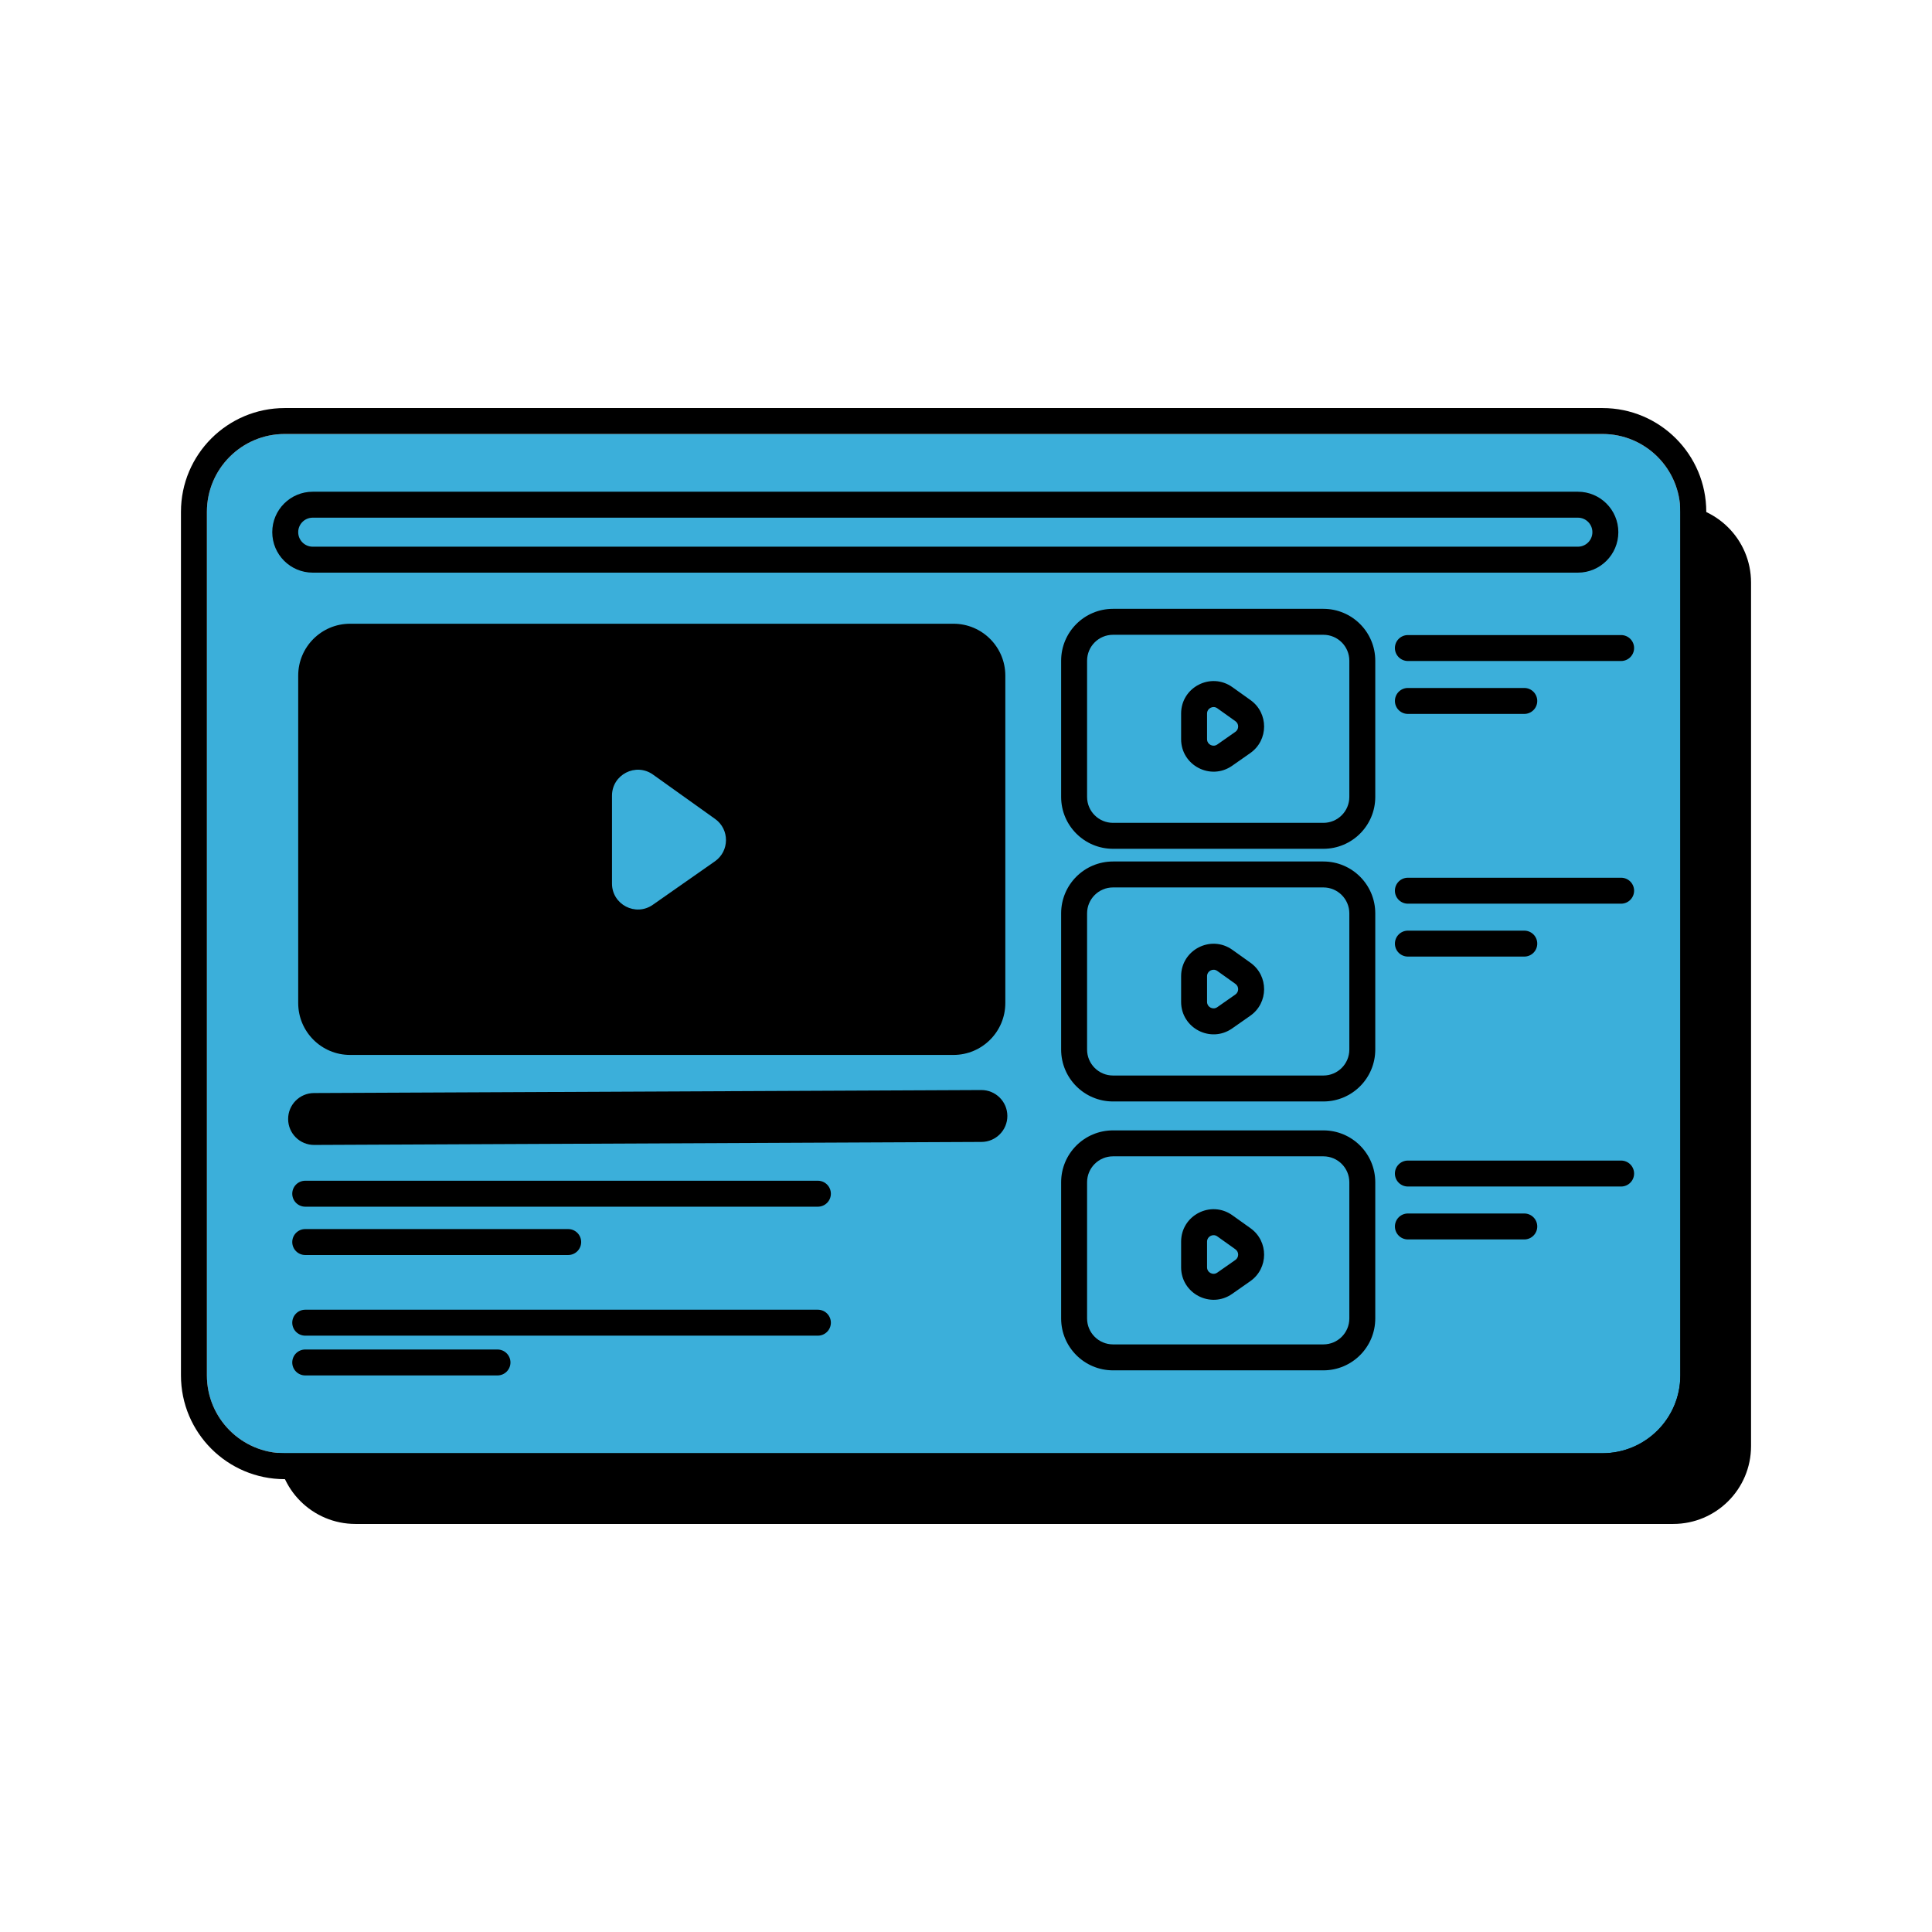 <svg xmlns="http://www.w3.org/2000/svg" fill="none" viewBox="0 0 128 128" id="Video">
  <path fill="#000000" d="M18.393 38.595C18.393 35.747 20.701 33.438 23.549 33.438H110.855C113.702 33.438 116.011 35.747 116.011 38.595V95.809C116.011 98.657 113.702 100.965 110.855 100.965H23.549C20.701 100.965 18.393 98.657 18.393 95.809V38.595Z" class="color000000 svgShape"></path>
  <path fill="#3bafda" d="M13.708 33.91C13.708 31.062 16.017 28.753 18.864 28.753H106.17C109.018 28.753 111.326 31.062 111.326 33.91V91.124C111.326 93.972 109.018 96.28 106.17 96.28H18.864C16.017 96.28 13.708 93.972 13.708 91.124V33.91Z" class="colorffffff svgShape"></path>
  <path fill="#000000" fill-rule="evenodd" d="M18.864 27.035H106.17C109.967 27.035 113.045 30.113 113.045 33.91V91.124C113.045 94.921 109.967 97.999 106.17 97.999H18.864C15.067 97.999 11.989 94.921 11.989 91.124V33.91C11.989 30.113 15.067 27.035 18.864 27.035ZM18.864 28.753C16.017 28.753 13.708 31.062 13.708 33.91V91.124C13.708 93.972 16.017 96.28 18.864 96.28H106.17C109.018 96.28 111.326 93.972 111.326 91.124V33.91C111.326 31.062 109.018 28.753 106.17 28.753H18.864Z" clip-rule="evenodd" class="color000000 svgShape"></path>
  <path fill="#000000" d="M19.757 44.761C19.757 42.863 21.296 41.324 23.195 41.324H63.167C65.066 41.324 66.605 42.863 66.605 44.761V66.454C66.605 68.353 65.066 69.892 63.167 69.892H23.195C21.296 69.892 19.757 68.353 19.757 66.454V44.761Z" class="color000000 svgShape"></path>
  <path fill="#000000" fill-rule="evenodd" d="M19.09 74.144C19.085 73.194 19.851 72.421 20.801 72.417L65.013 72.218C65.962 72.214 66.735 72.98 66.74 73.929 66.744 74.878 65.978 75.651 65.029 75.656L20.816 75.855C19.867 75.859 19.094 75.093 19.09 74.144zM19.363 79.087C19.363 78.612 19.748 78.227 20.223 78.227H54.187C54.662 78.227 55.047 78.612 55.047 79.087 55.047 79.561 54.662 79.946 54.187 79.946H20.223C19.748 79.946 19.363 79.561 19.363 79.087zM19.363 87.632C19.363 87.157 19.748 86.772 20.223 86.772H54.187C54.662 86.772 55.047 87.157 55.047 87.632 55.047 88.106 54.662 88.491 54.187 88.491H20.223C19.748 88.491 19.363 88.106 19.363 87.632zM19.363 82.288C19.363 81.814 19.748 81.429 20.223 81.429H37.644C38.119 81.429 38.504 81.814 38.504 82.288 38.504 82.763 38.119 83.148 37.644 83.148H20.223C19.748 83.148 19.363 82.763 19.363 82.288zM19.363 90.267C19.363 89.793 19.748 89.408 20.223 89.408H32.959C33.434 89.408 33.819 89.793 33.819 90.267 33.819 90.742 33.434 91.126 32.959 91.126H20.223C19.748 91.126 19.363 90.742 19.363 90.267zM92.416 42.934C92.416 42.459 92.801 42.075 93.276 42.075H107.403C107.878 42.075 108.263 42.459 108.263 42.934 108.263 43.408 107.878 43.793 107.403 43.793H93.276C92.801 43.793 92.416 43.408 92.416 42.934zM92.417 46.44C92.417 45.965 92.802 45.58 93.276 45.58H100.988C101.463 45.58 101.847 45.965 101.847 46.44 101.847 46.914 101.463 47.299 100.988 47.299H93.276C92.802 47.299 92.417 46.914 92.417 46.44zM92.416 77.751C92.416 77.276 92.801 76.891 93.276 76.891H107.403C107.878 76.891 108.263 77.276 108.263 77.751 108.263 78.225 107.878 78.61 107.403 78.61H93.276C92.801 78.61 92.416 78.225 92.416 77.751zM92.417 81.257C92.417 80.782 92.802 80.397 93.276 80.397H100.988C101.463 80.397 101.847 80.782 101.847 81.257 101.847 81.731 101.463 82.116 100.988 82.116H93.276C92.802 82.116 92.417 81.731 92.417 81.257zM92.416 59.011C92.416 58.537 92.801 58.152 93.276 58.152H107.403C107.878 58.152 108.263 58.537 108.263 59.011 108.263 59.486 107.878 59.871 107.403 59.871H93.276C92.801 59.871 92.416 59.486 92.416 59.011zM92.417 62.517C92.417 62.042 92.802 61.658 93.276 61.658H100.988C101.463 61.658 101.847 62.042 101.847 62.517 101.847 62.992 101.463 63.376 100.988 63.376H93.276C92.802 63.376 92.417 62.992 92.417 62.517zM73.741 40.337H87.678C89.576 40.337 91.115 41.876 91.115 43.774V52.798C91.115 54.696 89.576 56.235 87.678 56.235H73.741C71.842 56.235 70.303 54.696 70.303 52.798V43.774C70.303 41.876 71.842 40.337 73.741 40.337zM73.741 42.056C72.791 42.056 72.022 42.825 72.022 43.774V52.798C72.022 53.747 72.791 54.516 73.741 54.516H87.678C88.627 54.516 89.397 53.747 89.397 52.798V43.774C89.397 42.825 88.627 42.056 87.678 42.056H73.741z" clip-rule="evenodd" class="color000000 svgShape"></path>
  <path fill="#3bafda" d="M47.379 54.258L43.264 51.319C42.126 50.506 40.546 51.319 40.546 52.717V58.537C40.546 59.928 42.111 60.742 43.25 59.945L47.365 57.065C48.337 56.384 48.344 54.948 47.379 54.258Z" class="colorffffff svgShape"></path>
  <path fill="#000000" fill-rule="evenodd" d="M20.719 32.578H104.539C106.019 32.578 107.219 33.778 107.219 35.258 107.219 36.739 106.019 37.939 104.539 37.939H20.719C19.239 37.939 18.038 36.739 18.038 35.258 18.038 33.778 19.239 32.578 20.719 32.578zM20.719 34.297C20.188 34.297 19.757 34.727 19.757 35.258 19.757 35.789 20.188 36.22 20.719 36.22H104.539C105.07 36.22 105.5 35.789 105.5 35.258 105.5 34.727 105.07 34.297 104.539 34.297H20.719zM73.741 57.076H87.678C89.576 57.076 91.115 58.615 91.115 60.514V69.537C91.115 71.436 89.576 72.975 87.678 72.975H73.741C71.842 72.975 70.303 71.435 70.303 69.537V60.514C70.303 58.615 71.842 57.076 73.741 57.076zM73.741 58.795C72.791 58.795 72.022 59.565 72.022 60.514V69.537C72.022 70.486 72.791 71.256 73.741 71.256H87.678C88.627 71.256 89.397 70.486 89.397 69.537V60.514C89.397 59.565 88.627 58.795 87.678 58.795H73.741zM73.741 74.891H87.678C89.576 74.891 91.115 76.43 91.115 78.329V87.352C91.115 89.25 89.576 90.789 87.678 90.789H73.741C71.842 90.789 70.303 89.25 70.303 87.352V78.329C70.303 76.43 71.842 74.891 73.741 74.891zM73.741 76.61C72.791 76.61 72.022 77.379 72.022 78.329V87.352C72.022 88.301 72.791 89.07 73.741 89.07H87.678C88.627 89.07 89.397 88.301 89.397 87.352V78.329C89.397 77.379 88.627 76.61 87.678 76.61H73.741zM79.971 48.974C79.971 49.321 80.362 49.525 80.647 49.326L81.848 48.485C82.091 48.315 82.093 47.955 81.852 47.783L80.65 46.925C80.366 46.722 79.971 46.925 79.971 47.274V48.974zM81.649 45.526L82.851 46.384C84.057 47.246 84.049 49.042 82.834 49.893L81.633 50.734C80.209 51.73 78.252 50.712 78.252 48.974V47.274C78.252 45.527 80.227 44.51 81.649 45.526z" clip-rule="evenodd" class="color000000 svgShape"></path>
  <path fill="#000000" fill-rule="evenodd" d="M79.971 66.377C79.971 66.724 80.362 66.928 80.647 66.729L81.848 65.888C82.091 65.718 82.093 65.358 81.852 65.186L80.65 64.328C80.366 64.125 79.971 64.328 79.971 64.677V66.377zM81.649 62.929L82.851 63.787C84.057 64.649 84.049 66.445 82.834 67.296L81.633 68.137C80.209 69.133 78.252 68.115 78.252 66.377V64.677C78.252 62.93 80.227 61.913 81.649 62.929zM79.971 83.963C79.971 84.311 80.362 84.514 80.647 84.315L81.848 83.474C82.091 83.304 82.093 82.945 81.852 82.772L80.65 81.914C80.366 81.711 79.971 81.914 79.971 82.264V83.963zM81.649 80.516L82.851 81.374C84.057 82.236 84.049 84.032 82.834 84.882L81.633 85.723C80.209 86.72 78.252 85.701 78.252 83.963V82.264C78.252 80.516 80.227 79.5 81.649 80.516z" clip-rule="evenodd" class="color000000 svgShape"></path>
</svg>
